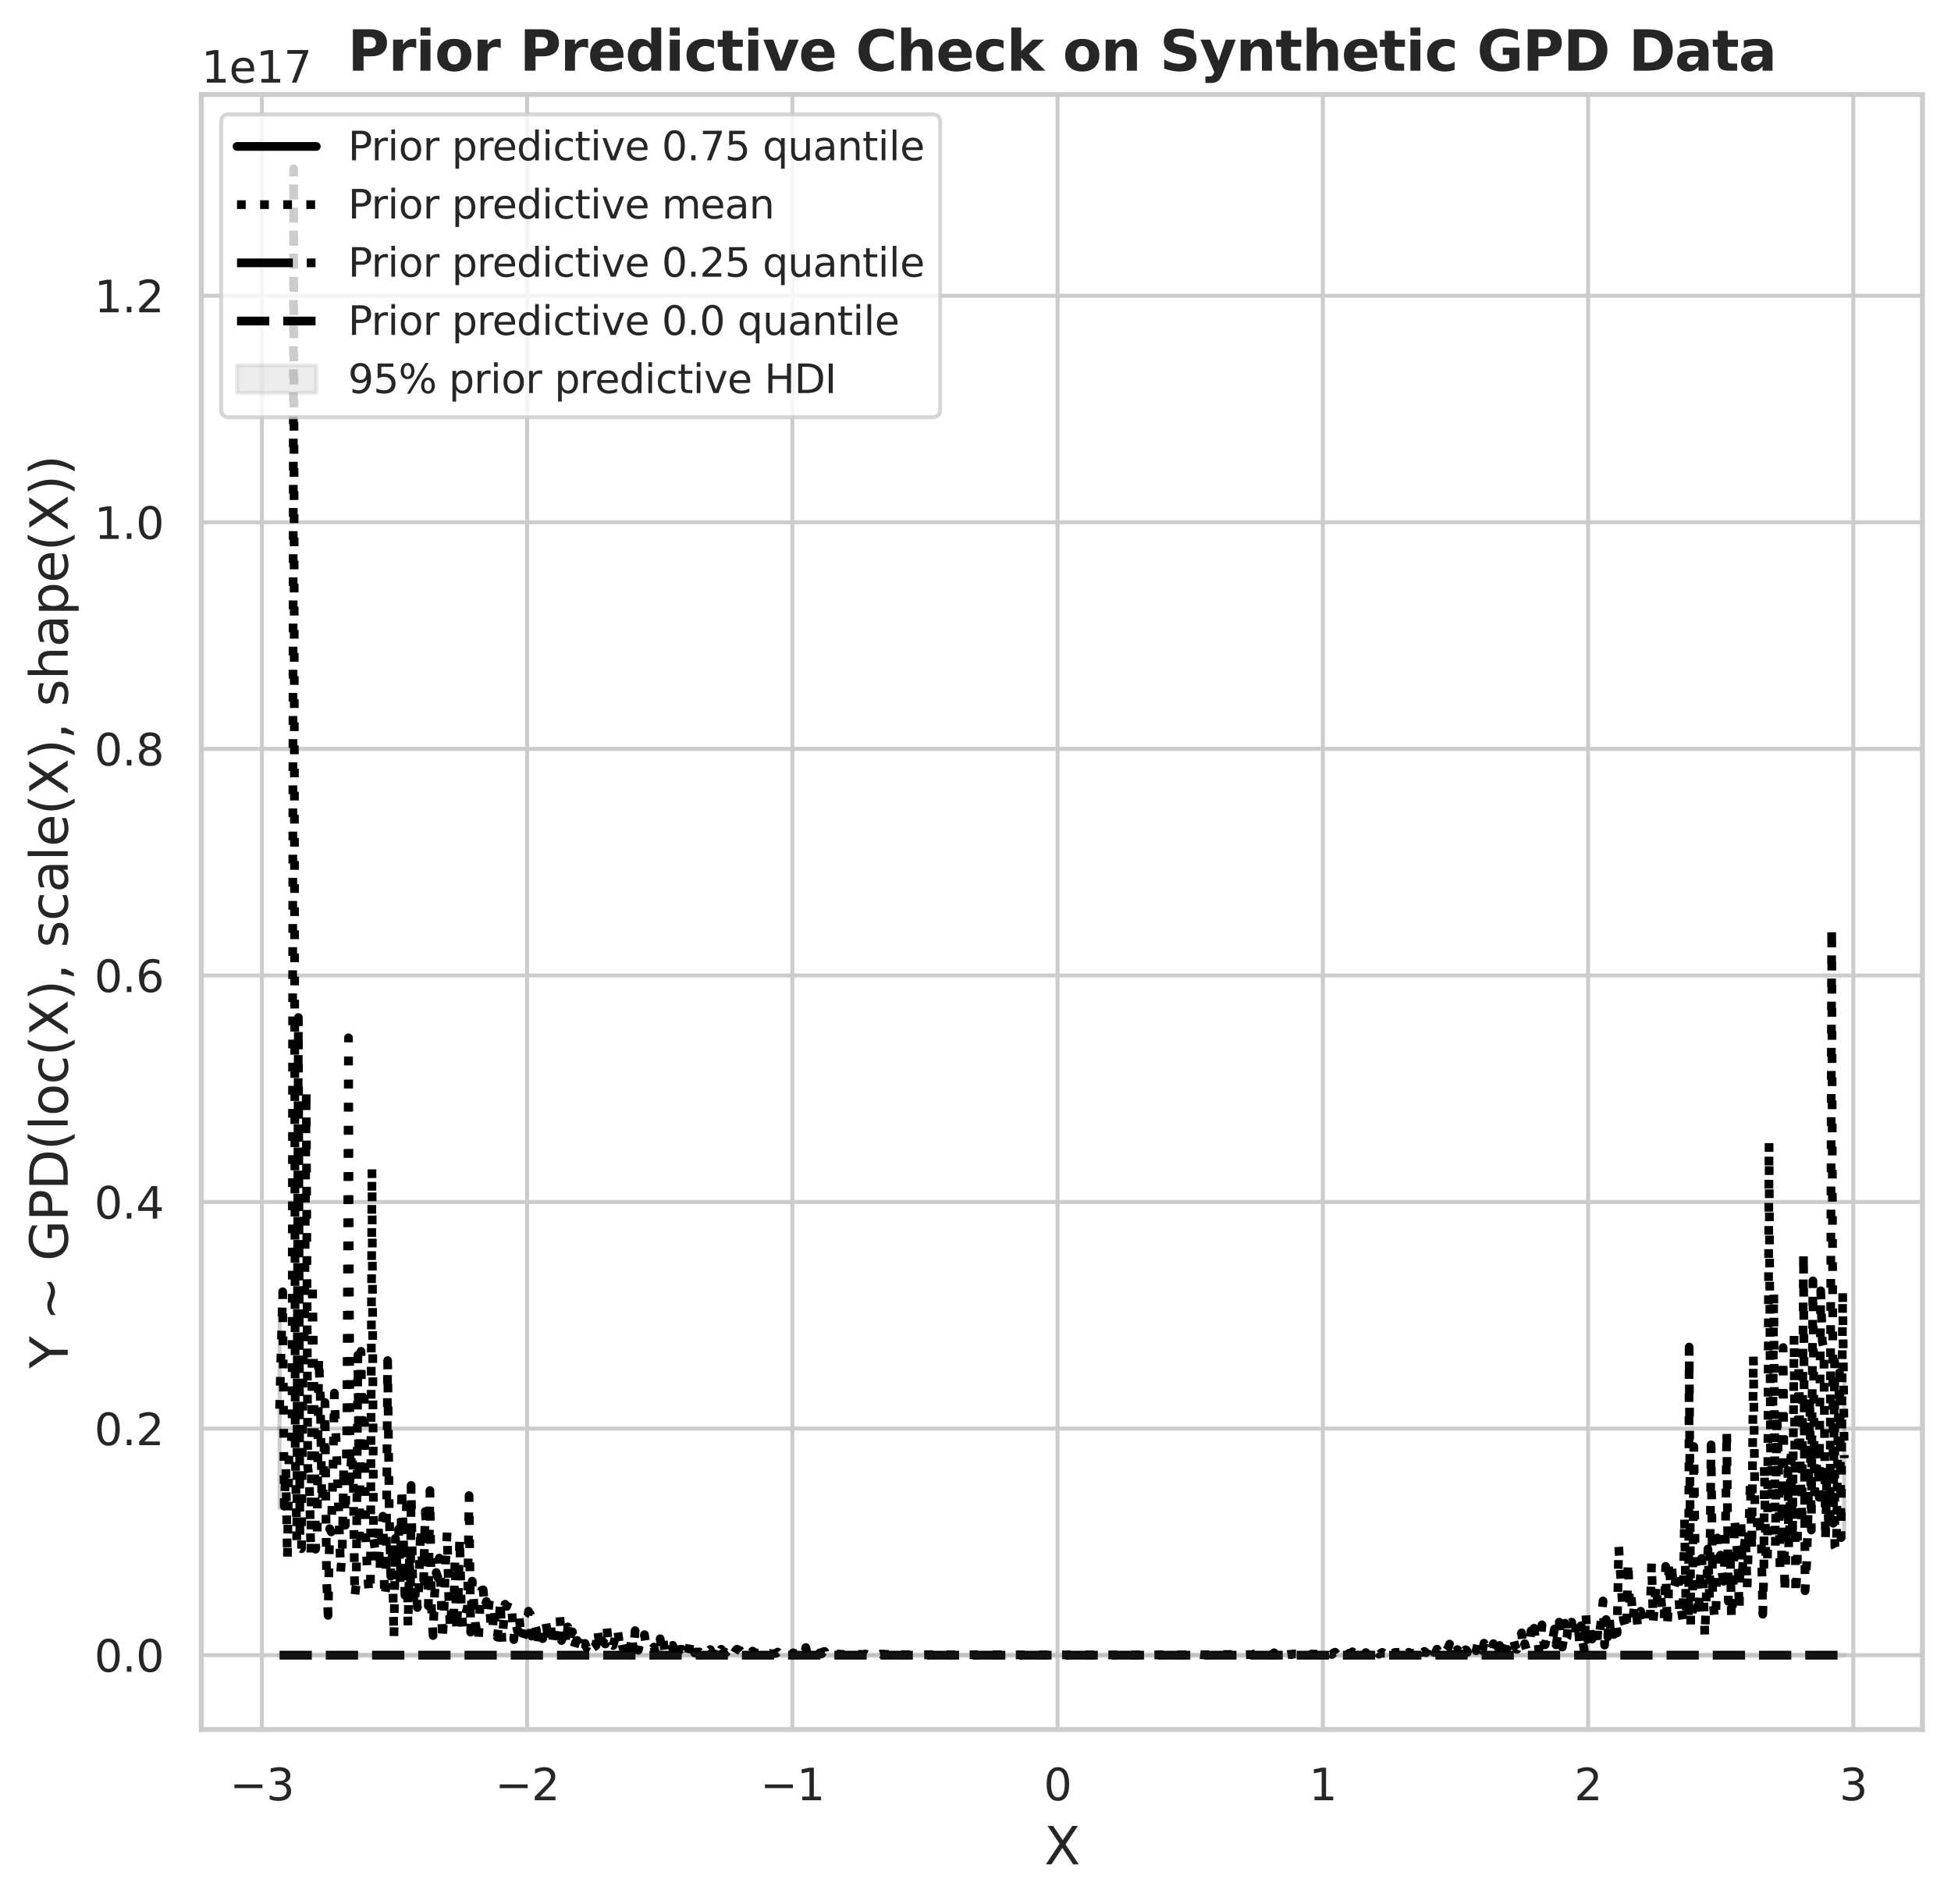 <?xml version="1.0" encoding="utf-8" standalone="no"?>
<!DOCTYPE svg PUBLIC "-//W3C//DTD SVG 1.1//EN"
  "http://www.w3.org/Graphics/SVG/1.1/DTD/svg11.dtd">
<svg xmlns:xlink="http://www.w3.org/1999/xlink" width="492.045pt" height="480.145pt" viewBox="0 0 492.045 480.145" xmlns="http://www.w3.org/2000/svg" version="1.1">
 <defs>
  <style type="text/css">*{stroke-linejoin: round; stroke-linecap: butt}</style>
 </defs>
 <g id="figure_1">
  <g id="patch_1">
   <path d="M 0 480.145 
L 492.045 480.145 
L 492.045 0 
L 0 0 
z
" style="fill: #ffffff"/>
  </g>
  <g id="axes_1">
   <g id="patch_2">
    <path d="M 50.775 436.218 
L 484.845 436.218 
L 484.845 23.838 
L 50.775 23.838 
z
" style="fill: #ffffff"/>
   </g>
   <g id="matplotlib.axis_1">
    <g id="xtick_1">
     <g id="line2d_1">
      <path d="M 66.049 436.218 
L 66.049 23.838 
" clip-path="url(#p7a2896edf0)" style="fill: none; stroke: #cccccc; stroke-linecap: round"/>
     </g>
     <g id="text_1">
      <!-- −3 -->
      <g style="fill: #262626" transform="translate(57.941 454.076) scale(0.11 -0.11)">
       <defs>
        <path id="DejaVuSans-2212" d="M 678 2272 
L 4684 2272 
L 4684 1741 
L 678 1741 
L 678 2272 
z
" transform="scale(0.016)"/>
        <path id="DejaVuSans-33" d="M 2597 2516 
Q 3050 2419 3304 2112 
Q 3559 1806 3559 1356 
Q 3559 666 3084 287 
Q 2609 -91 1734 -91 
Q 1441 -91 1130 -33 
Q 819 25 488 141 
L 488 750 
Q 750 597 1062 519 
Q 1375 441 1716 441 
Q 2309 441 2620 675 
Q 2931 909 2931 1356 
Q 2931 1769 2642 2001 
Q 2353 2234 1838 2234 
L 1294 2234 
L 1294 2753 
L 1863 2753 
Q 2328 2753 2575 2939 
Q 2822 3125 2822 3475 
Q 2822 3834 2567 4026 
Q 2313 4219 1838 4219 
Q 1578 4219 1281 4162 
Q 984 4106 628 3988 
L 628 4550 
Q 988 4650 1302 4700 
Q 1616 4750 1894 4750 
Q 2613 4750 3031 4423 
Q 3450 4097 3450 3541 
Q 3450 3153 3228 2886 
Q 3006 2619 2597 2516 
z
" transform="scale(0.016)"/>
       </defs>
       <use xlink:href="#DejaVuSans-2212"/>
       <use xlink:href="#DejaVuSans-33" x="83.789"/>
      </g>
     </g>
    </g>
    <g id="xtick_2">
     <g id="line2d_2">
      <path d="M 132.942 436.218 
L 132.942 23.838 
" clip-path="url(#p7a2896edf0)" style="fill: none; stroke: #cccccc; stroke-linecap: round"/>
     </g>
     <g id="text_2">
      <!-- −2 -->
      <g style="fill: #262626" transform="translate(124.833 454.076) scale(0.11 -0.11)">
       <defs>
        <path id="DejaVuSans-32" d="M 1228 531 
L 3431 531 
L 3431 0 
L 469 0 
L 469 531 
Q 828 903 1448 1529 
Q 2069 2156 2228 2338 
Q 2531 2678 2651 2914 
Q 2772 3150 2772 3378 
Q 2772 3750 2511 3984 
Q 2250 4219 1831 4219 
Q 1534 4219 1204 4116 
Q 875 4013 500 3803 
L 500 4441 
Q 881 4594 1212 4672 
Q 1544 4750 1819 4750 
Q 2544 4750 2975 4387 
Q 3406 4025 3406 3419 
Q 3406 3131 3298 2873 
Q 3191 2616 2906 2266 
Q 2828 2175 2409 1742 
Q 1991 1309 1228 531 
z
" transform="scale(0.016)"/>
       </defs>
       <use xlink:href="#DejaVuSans-2212"/>
       <use xlink:href="#DejaVuSans-32" x="83.789"/>
      </g>
     </g>
    </g>
    <g id="xtick_3">
     <g id="line2d_3">
      <path d="M 199.834 436.218 
L 199.834 23.838 
" clip-path="url(#p7a2896edf0)" style="fill: none; stroke: #cccccc; stroke-linecap: round"/>
     </g>
     <g id="text_3">
      <!-- −1 -->
      <g style="fill: #262626" transform="translate(191.726 454.076) scale(0.11 -0.11)">
       <defs>
        <path id="DejaVuSans-31" d="M 794 531 
L 1825 531 
L 1825 4091 
L 703 3866 
L 703 4441 
L 1819 4666 
L 2450 4666 
L 2450 531 
L 3481 531 
L 3481 0 
L 794 0 
L 794 531 
z
" transform="scale(0.016)"/>
       </defs>
       <use xlink:href="#DejaVuSans-2212"/>
       <use xlink:href="#DejaVuSans-31" x="83.789"/>
      </g>
     </g>
    </g>
    <g id="xtick_4">
     <g id="line2d_4">
      <path d="M 266.727 436.218 
L 266.727 23.838 
" clip-path="url(#p7a2896edf0)" style="fill: none; stroke: #cccccc; stroke-linecap: round"/>
     </g>
     <g id="text_4">
      <!-- 0 -->
      <g style="fill: #262626" transform="translate(263.227 454.076) scale(0.11 -0.11)">
       <defs>
        <path id="DejaVuSans-30" d="M 2034 4250 
Q 1547 4250 1301 3770 
Q 1056 3291 1056 2328 
Q 1056 1369 1301 889 
Q 1547 409 2034 409 
Q 2525 409 2770 889 
Q 3016 1369 3016 2328 
Q 3016 3291 2770 3770 
Q 2525 4250 2034 4250 
z
M 2034 4750 
Q 2819 4750 3233 4129 
Q 3647 3509 3647 2328 
Q 3647 1150 3233 529 
Q 2819 -91 2034 -91 
Q 1250 -91 836 529 
Q 422 1150 422 2328 
Q 422 3509 836 4129 
Q 1250 4750 2034 4750 
z
" transform="scale(0.016)"/>
       </defs>
       <use xlink:href="#DejaVuSans-30"/>
      </g>
     </g>
    </g>
    <g id="xtick_5">
     <g id="line2d_5">
      <path d="M 333.619 436.218 
L 333.619 23.838 
" clip-path="url(#p7a2896edf0)" style="fill: none; stroke: #cccccc; stroke-linecap: round"/>
     </g>
     <g id="text_5">
      <!-- 1 -->
      <g style="fill: #262626" transform="translate(330.12 454.076) scale(0.11 -0.11)">
       <use xlink:href="#DejaVuSans-31"/>
      </g>
     </g>
    </g>
    <g id="xtick_6">
     <g id="line2d_6">
      <path d="M 400.512 436.218 
L 400.512 23.838 
" clip-path="url(#p7a2896edf0)" style="fill: none; stroke: #cccccc; stroke-linecap: round"/>
     </g>
     <g id="text_6">
      <!-- 2 -->
      <g style="fill: #262626" transform="translate(397.012 454.076) scale(0.11 -0.11)">
       <use xlink:href="#DejaVuSans-32"/>
      </g>
     </g>
    </g>
    <g id="xtick_7">
     <g id="line2d_7">
      <path d="M 467.404 436.218 
L 467.404 23.838 
" clip-path="url(#p7a2896edf0)" style="fill: none; stroke: #cccccc; stroke-linecap: round"/>
     </g>
     <g id="text_7">
      <!-- 3 -->
      <g style="fill: #262626" transform="translate(463.905 454.076) scale(0.11 -0.11)">
       <use xlink:href="#DejaVuSans-33"/>
      </g>
     </g>
    </g>
    <g id="text_8">
     <!-- X -->
     <g style="fill: #262626" transform="translate(263.358 470.242) scale(0.13 -0.13)">
      <defs>
       <path id="DejaVuSans-58" d="M 403 4666 
L 1081 4666 
L 2241 2931 
L 3406 4666 
L 4084 4666 
L 2584 2425 
L 4184 0 
L 3506 0 
L 2194 1984 
L 872 0 
L 191 0 
L 1856 2491 
L 403 4666 
z
" transform="scale(0.016)"/>
      </defs>
      <use xlink:href="#DejaVuSans-58"/>
     </g>
    </g>
   </g>
   <g id="matplotlib.axis_2">
    <g id="ytick_1">
     <g id="line2d_8">
      <path d="M 50.775 417.473 
L 484.845 417.473 
" clip-path="url(#p7a2896edf0)" style="fill: none; stroke: #cccccc; stroke-linecap: round"/>
     </g>
     <g id="text_9">
      <!-- 0.0 -->
      <g style="fill: #262626" transform="translate(23.782 421.652) scale(0.11 -0.11)">
       <defs>
        <path id="DejaVuSans-2e" d="M 684 794 
L 1344 794 
L 1344 0 
L 684 0 
L 684 794 
z
" transform="scale(0.016)"/>
       </defs>
       <use xlink:href="#DejaVuSans-30"/>
       <use xlink:href="#DejaVuSans-2e" x="63.623"/>
       <use xlink:href="#DejaVuSans-30" x="95.41"/>
      </g>
     </g>
    </g>
    <g id="ytick_2">
     <g id="line2d_9">
      <path d="M 50.775 360.326 
L 484.845 360.326 
" clip-path="url(#p7a2896edf0)" style="fill: none; stroke: #cccccc; stroke-linecap: round"/>
     </g>
     <g id="text_10">
      <!-- 0.2 -->
      <g style="fill: #262626" transform="translate(23.782 364.505) scale(0.11 -0.11)">
       <use xlink:href="#DejaVuSans-30"/>
       <use xlink:href="#DejaVuSans-2e" x="63.623"/>
       <use xlink:href="#DejaVuSans-32" x="95.41"/>
      </g>
     </g>
    </g>
    <g id="ytick_3">
     <g id="line2d_10">
      <path d="M 50.775 303.179 
L 484.845 303.179 
" clip-path="url(#p7a2896edf0)" style="fill: none; stroke: #cccccc; stroke-linecap: round"/>
     </g>
     <g id="text_11">
      <!-- 0.4 -->
      <g style="fill: #262626" transform="translate(23.782 307.358) scale(0.11 -0.11)">
       <defs>
        <path id="DejaVuSans-34" d="M 2419 4116 
L 825 1625 
L 2419 1625 
L 2419 4116 
z
M 2253 4666 
L 3047 4666 
L 3047 1625 
L 3713 1625 
L 3713 1100 
L 3047 1100 
L 3047 0 
L 2419 0 
L 2419 1100 
L 313 1100 
L 313 1709 
L 2253 4666 
z
" transform="scale(0.016)"/>
       </defs>
       <use xlink:href="#DejaVuSans-30"/>
       <use xlink:href="#DejaVuSans-2e" x="63.623"/>
       <use xlink:href="#DejaVuSans-34" x="95.41"/>
      </g>
     </g>
    </g>
    <g id="ytick_4">
     <g id="line2d_11">
      <path d="M 50.775 246.032 
L 484.845 246.032 
" clip-path="url(#p7a2896edf0)" style="fill: none; stroke: #cccccc; stroke-linecap: round"/>
     </g>
     <g id="text_12">
      <!-- 0.6 -->
      <g style="fill: #262626" transform="translate(23.782 250.212) scale(0.11 -0.11)">
       <defs>
        <path id="DejaVuSans-36" d="M 2113 2584 
Q 1688 2584 1439 2293 
Q 1191 2003 1191 1497 
Q 1191 994 1439 701 
Q 1688 409 2113 409 
Q 2538 409 2786 701 
Q 3034 994 3034 1497 
Q 3034 2003 2786 2293 
Q 2538 2584 2113 2584 
z
M 3366 4563 
L 3366 3988 
Q 3128 4100 2886 4159 
Q 2644 4219 2406 4219 
Q 1781 4219 1451 3797 
Q 1122 3375 1075 2522 
Q 1259 2794 1537 2939 
Q 1816 3084 2150 3084 
Q 2853 3084 3261 2657 
Q 3669 2231 3669 1497 
Q 3669 778 3244 343 
Q 2819 -91 2113 -91 
Q 1303 -91 875 529 
Q 447 1150 447 2328 
Q 447 3434 972 4092 
Q 1497 4750 2381 4750 
Q 2619 4750 2861 4703 
Q 3103 4656 3366 4563 
z
" transform="scale(0.016)"/>
       </defs>
       <use xlink:href="#DejaVuSans-30"/>
       <use xlink:href="#DejaVuSans-2e" x="63.623"/>
       <use xlink:href="#DejaVuSans-36" x="95.41"/>
      </g>
     </g>
    </g>
    <g id="ytick_5">
     <g id="line2d_12">
      <path d="M 50.775 188.885 
L 484.845 188.885 
" clip-path="url(#p7a2896edf0)" style="fill: none; stroke: #cccccc; stroke-linecap: round"/>
     </g>
     <g id="text_13">
      <!-- 0.8 -->
      <g style="fill: #262626" transform="translate(23.782 193.065) scale(0.11 -0.11)">
       <defs>
        <path id="DejaVuSans-38" d="M 2034 2216 
Q 1584 2216 1326 1975 
Q 1069 1734 1069 1313 
Q 1069 891 1326 650 
Q 1584 409 2034 409 
Q 2484 409 2743 651 
Q 3003 894 3003 1313 
Q 3003 1734 2745 1975 
Q 2488 2216 2034 2216 
z
M 1403 2484 
Q 997 2584 770 2862 
Q 544 3141 544 3541 
Q 544 4100 942 4425 
Q 1341 4750 2034 4750 
Q 2731 4750 3128 4425 
Q 3525 4100 3525 3541 
Q 3525 3141 3298 2862 
Q 3072 2584 2669 2484 
Q 3125 2378 3379 2068 
Q 3634 1759 3634 1313 
Q 3634 634 3220 271 
Q 2806 -91 2034 -91 
Q 1263 -91 848 271 
Q 434 634 434 1313 
Q 434 1759 690 2068 
Q 947 2378 1403 2484 
z
M 1172 3481 
Q 1172 3119 1398 2916 
Q 1625 2713 2034 2713 
Q 2441 2713 2670 2916 
Q 2900 3119 2900 3481 
Q 2900 3844 2670 4047 
Q 2441 4250 2034 4250 
Q 1625 4250 1398 4047 
Q 1172 3844 1172 3481 
z
" transform="scale(0.016)"/>
       </defs>
       <use xlink:href="#DejaVuSans-30"/>
       <use xlink:href="#DejaVuSans-2e" x="63.623"/>
       <use xlink:href="#DejaVuSans-38" x="95.41"/>
      </g>
     </g>
    </g>
    <g id="ytick_6">
     <g id="line2d_13">
      <path d="M 50.775 131.738 
L 484.845 131.738 
" clip-path="url(#p7a2896edf0)" style="fill: none; stroke: #cccccc; stroke-linecap: round"/>
     </g>
     <g id="text_14">
      <!-- 1.0 -->
      <g style="fill: #262626" transform="translate(23.782 135.918) scale(0.11 -0.11)">
       <use xlink:href="#DejaVuSans-31"/>
       <use xlink:href="#DejaVuSans-2e" x="63.623"/>
       <use xlink:href="#DejaVuSans-30" x="95.41"/>
      </g>
     </g>
    </g>
    <g id="ytick_7">
     <g id="line2d_14">
      <path d="M 50.775 74.591 
L 484.845 74.591 
" clip-path="url(#p7a2896edf0)" style="fill: none; stroke: #cccccc; stroke-linecap: round"/>
     </g>
     <g id="text_15">
      <!-- 1.2 -->
      <g style="fill: #262626" transform="translate(23.782 78.771) scale(0.11 -0.11)">
       <use xlink:href="#DejaVuSans-31"/>
       <use xlink:href="#DejaVuSans-2e" x="63.623"/>
       <use xlink:href="#DejaVuSans-32" x="95.41"/>
      </g>
     </g>
    </g>
    <g id="text_16">
     <!-- Y ~ GPD(loc(X), scale(X), shape(X)) -->
     <g style="fill: #262626" transform="translate(17.078 345.166) rotate(-90) scale(0.13 -0.13)">
      <defs>
       <path id="DejaVuSans-59" d="M -13 4666 
L 666 4666 
L 1959 2747 
L 3244 4666 
L 3922 4666 
L 2272 2222 
L 2272 0 
L 1638 0 
L 1638 2222 
L -13 4666 
z
" transform="scale(0.016)"/>
       <path id="DejaVuSans-20" transform="scale(0.016)"/>
       <path id="DejaVuSans-7e" d="M 4684 2553 
L 4684 1997 
Q 4356 1750 4076 1644 
Q 3797 1538 3494 1538 
Q 3150 1538 2694 1722 
Q 2659 1734 2644 1741 
Q 2622 1750 2575 1766 
Q 2091 1959 1797 1959 
Q 1522 1959 1253 1839 
Q 984 1719 678 1459 
L 678 2016 
Q 1006 2263 1286 2370 
Q 1566 2478 1869 2478 
Q 2213 2478 2672 2291 
Q 2703 2278 2719 2272 
Q 2744 2263 2788 2247 
Q 3272 2053 3566 2053 
Q 3834 2053 4098 2172 
Q 4363 2291 4684 2553 
z
" transform="scale(0.016)"/>
       <path id="DejaVuSans-47" d="M 3809 666 
L 3809 1919 
L 2778 1919 
L 2778 2438 
L 4434 2438 
L 4434 434 
Q 4069 175 3628 42 
Q 3188 -91 2688 -91 
Q 1594 -91 976 548 
Q 359 1188 359 2328 
Q 359 3472 976 4111 
Q 1594 4750 2688 4750 
Q 3144 4750 3555 4637 
Q 3966 4525 4313 4306 
L 4313 3634 
Q 3963 3931 3569 4081 
Q 3175 4231 2741 4231 
Q 1884 4231 1454 3753 
Q 1025 3275 1025 2328 
Q 1025 1384 1454 906 
Q 1884 428 2741 428 
Q 3075 428 3337 486 
Q 3600 544 3809 666 
z
" transform="scale(0.016)"/>
       <path id="DejaVuSans-50" d="M 1259 4147 
L 1259 2394 
L 2053 2394 
Q 2494 2394 2734 2622 
Q 2975 2850 2975 3272 
Q 2975 3691 2734 3919 
Q 2494 4147 2053 4147 
L 1259 4147 
z
M 628 4666 
L 2053 4666 
Q 2838 4666 3239 4311 
Q 3641 3956 3641 3272 
Q 3641 2581 3239 2228 
Q 2838 1875 2053 1875 
L 1259 1875 
L 1259 0 
L 628 0 
L 628 4666 
z
" transform="scale(0.016)"/>
       <path id="DejaVuSans-44" d="M 1259 4147 
L 1259 519 
L 2022 519 
Q 2988 519 3436 956 
Q 3884 1394 3884 2338 
Q 3884 3275 3436 3711 
Q 2988 4147 2022 4147 
L 1259 4147 
z
M 628 4666 
L 1925 4666 
Q 3281 4666 3915 4102 
Q 4550 3538 4550 2338 
Q 4550 1131 3912 565 
Q 3275 0 1925 0 
L 628 0 
L 628 4666 
z
" transform="scale(0.016)"/>
       <path id="DejaVuSans-28" d="M 1984 4856 
Q 1566 4138 1362 3434 
Q 1159 2731 1159 2009 
Q 1159 1288 1364 580 
Q 1569 -128 1984 -844 
L 1484 -844 
Q 1016 -109 783 600 
Q 550 1309 550 2009 
Q 550 2706 781 3412 
Q 1013 4119 1484 4856 
L 1984 4856 
z
" transform="scale(0.016)"/>
       <path id="DejaVuSans-6c" d="M 603 4863 
L 1178 4863 
L 1178 0 
L 603 0 
L 603 4863 
z
" transform="scale(0.016)"/>
       <path id="DejaVuSans-6f" d="M 1959 3097 
Q 1497 3097 1228 2736 
Q 959 2375 959 1747 
Q 959 1119 1226 758 
Q 1494 397 1959 397 
Q 2419 397 2687 759 
Q 2956 1122 2956 1747 
Q 2956 2369 2687 2733 
Q 2419 3097 1959 3097 
z
M 1959 3584 
Q 2709 3584 3137 3096 
Q 3566 2609 3566 1747 
Q 3566 888 3137 398 
Q 2709 -91 1959 -91 
Q 1206 -91 779 398 
Q 353 888 353 1747 
Q 353 2609 779 3096 
Q 1206 3584 1959 3584 
z
" transform="scale(0.016)"/>
       <path id="DejaVuSans-63" d="M 3122 3366 
L 3122 2828 
Q 2878 2963 2633 3030 
Q 2388 3097 2138 3097 
Q 1578 3097 1268 2742 
Q 959 2388 959 1747 
Q 959 1106 1268 751 
Q 1578 397 2138 397 
Q 2388 397 2633 464 
Q 2878 531 3122 666 
L 3122 134 
Q 2881 22 2623 -34 
Q 2366 -91 2075 -91 
Q 1284 -91 818 406 
Q 353 903 353 1747 
Q 353 2603 823 3093 
Q 1294 3584 2113 3584 
Q 2378 3584 2631 3529 
Q 2884 3475 3122 3366 
z
" transform="scale(0.016)"/>
       <path id="DejaVuSans-29" d="M 513 4856 
L 1013 4856 
Q 1481 4119 1714 3412 
Q 1947 2706 1947 2009 
Q 1947 1309 1714 600 
Q 1481 -109 1013 -844 
L 513 -844 
Q 928 -128 1133 580 
Q 1338 1288 1338 2009 
Q 1338 2731 1133 3434 
Q 928 4138 513 4856 
z
" transform="scale(0.016)"/>
       <path id="DejaVuSans-2c" d="M 750 794 
L 1409 794 
L 1409 256 
L 897 -744 
L 494 -744 
L 750 256 
L 750 794 
z
" transform="scale(0.016)"/>
       <path id="DejaVuSans-73" d="M 2834 3397 
L 2834 2853 
Q 2591 2978 2328 3040 
Q 2066 3103 1784 3103 
Q 1356 3103 1142 2972 
Q 928 2841 928 2578 
Q 928 2378 1081 2264 
Q 1234 2150 1697 2047 
L 1894 2003 
Q 2506 1872 2764 1633 
Q 3022 1394 3022 966 
Q 3022 478 2636 193 
Q 2250 -91 1575 -91 
Q 1294 -91 989 -36 
Q 684 19 347 128 
L 347 722 
Q 666 556 975 473 
Q 1284 391 1588 391 
Q 1994 391 2212 530 
Q 2431 669 2431 922 
Q 2431 1156 2273 1281 
Q 2116 1406 1581 1522 
L 1381 1569 
Q 847 1681 609 1914 
Q 372 2147 372 2553 
Q 372 3047 722 3315 
Q 1072 3584 1716 3584 
Q 2034 3584 2315 3537 
Q 2597 3491 2834 3397 
z
" transform="scale(0.016)"/>
       <path id="DejaVuSans-61" d="M 2194 1759 
Q 1497 1759 1228 1600 
Q 959 1441 959 1056 
Q 959 750 1161 570 
Q 1363 391 1709 391 
Q 2188 391 2477 730 
Q 2766 1069 2766 1631 
L 2766 1759 
L 2194 1759 
z
M 3341 1997 
L 3341 0 
L 2766 0 
L 2766 531 
Q 2569 213 2275 61 
Q 1981 -91 1556 -91 
Q 1019 -91 701 211 
Q 384 513 384 1019 
Q 384 1609 779 1909 
Q 1175 2209 1959 2209 
L 2766 2209 
L 2766 2266 
Q 2766 2663 2505 2880 
Q 2244 3097 1772 3097 
Q 1472 3097 1187 3025 
Q 903 2953 641 2809 
L 641 3341 
Q 956 3463 1253 3523 
Q 1550 3584 1831 3584 
Q 2591 3584 2966 3190 
Q 3341 2797 3341 1997 
z
" transform="scale(0.016)"/>
       <path id="DejaVuSans-65" d="M 3597 1894 
L 3597 1613 
L 953 1613 
Q 991 1019 1311 708 
Q 1631 397 2203 397 
Q 2534 397 2845 478 
Q 3156 559 3463 722 
L 3463 178 
Q 3153 47 2828 -22 
Q 2503 -91 2169 -91 
Q 1331 -91 842 396 
Q 353 884 353 1716 
Q 353 2575 817 3079 
Q 1281 3584 2069 3584 
Q 2775 3584 3186 3129 
Q 3597 2675 3597 1894 
z
M 3022 2063 
Q 3016 2534 2758 2815 
Q 2500 3097 2075 3097 
Q 1594 3097 1305 2825 
Q 1016 2553 972 2059 
L 3022 2063 
z
" transform="scale(0.016)"/>
       <path id="DejaVuSans-68" d="M 3513 2113 
L 3513 0 
L 2938 0 
L 2938 2094 
Q 2938 2591 2744 2837 
Q 2550 3084 2163 3084 
Q 1697 3084 1428 2787 
Q 1159 2491 1159 1978 
L 1159 0 
L 581 0 
L 581 4863 
L 1159 4863 
L 1159 2956 
Q 1366 3272 1645 3428 
Q 1925 3584 2291 3584 
Q 2894 3584 3203 3211 
Q 3513 2838 3513 2113 
z
" transform="scale(0.016)"/>
       <path id="DejaVuSans-70" d="M 1159 525 
L 1159 -1331 
L 581 -1331 
L 581 3500 
L 1159 3500 
L 1159 2969 
Q 1341 3281 1617 3432 
Q 1894 3584 2278 3584 
Q 2916 3584 3314 3078 
Q 3713 2572 3713 1747 
Q 3713 922 3314 415 
Q 2916 -91 2278 -91 
Q 1894 -91 1617 61 
Q 1341 213 1159 525 
z
M 3116 1747 
Q 3116 2381 2855 2742 
Q 2594 3103 2138 3103 
Q 1681 3103 1420 2742 
Q 1159 2381 1159 1747 
Q 1159 1113 1420 752 
Q 1681 391 2138 391 
Q 2594 391 2855 752 
Q 3116 1113 3116 1747 
z
" transform="scale(0.016)"/>
      </defs>
      <use xlink:href="#DejaVuSans-59"/>
      <use xlink:href="#DejaVuSans-20" x="61.084"/>
      <use xlink:href="#DejaVuSans-7e" x="92.871"/>
      <use xlink:href="#DejaVuSans-20" x="176.66"/>
      <use xlink:href="#DejaVuSans-47" x="208.447"/>
      <use xlink:href="#DejaVuSans-50" x="285.938"/>
      <use xlink:href="#DejaVuSans-44" x="346.24"/>
      <use xlink:href="#DejaVuSans-28" x="423.242"/>
      <use xlink:href="#DejaVuSans-6c" x="462.256"/>
      <use xlink:href="#DejaVuSans-6f" x="490.039"/>
      <use xlink:href="#DejaVuSans-63" x="551.221"/>
      <use xlink:href="#DejaVuSans-28" x="606.201"/>
      <use xlink:href="#DejaVuSans-58" x="645.215"/>
      <use xlink:href="#DejaVuSans-29" x="713.721"/>
      <use xlink:href="#DejaVuSans-2c" x="752.734"/>
      <use xlink:href="#DejaVuSans-20" x="784.521"/>
      <use xlink:href="#DejaVuSans-73" x="816.309"/>
      <use xlink:href="#DejaVuSans-63" x="868.408"/>
      <use xlink:href="#DejaVuSans-61" x="923.389"/>
      <use xlink:href="#DejaVuSans-6c" x="984.668"/>
      <use xlink:href="#DejaVuSans-65" x="1012.451"/>
      <use xlink:href="#DejaVuSans-28" x="1073.975"/>
      <use xlink:href="#DejaVuSans-58" x="1112.988"/>
      <use xlink:href="#DejaVuSans-29" x="1181.494"/>
      <use xlink:href="#DejaVuSans-2c" x="1220.508"/>
      <use xlink:href="#DejaVuSans-20" x="1252.295"/>
      <use xlink:href="#DejaVuSans-73" x="1284.082"/>
      <use xlink:href="#DejaVuSans-68" x="1336.182"/>
      <use xlink:href="#DejaVuSans-61" x="1399.561"/>
      <use xlink:href="#DejaVuSans-70" x="1460.84"/>
      <use xlink:href="#DejaVuSans-65" x="1524.316"/>
      <use xlink:href="#DejaVuSans-28" x="1585.84"/>
      <use xlink:href="#DejaVuSans-58" x="1624.854"/>
      <use xlink:href="#DejaVuSans-29" x="1693.359"/>
      <use xlink:href="#DejaVuSans-29" x="1732.373"/>
     </g>
    </g>
    <g id="text_17">
     <!-- 1e17 -->
     <g style="fill: #262626" transform="translate(50.775 20.838) scale(0.11 -0.11)">
      <defs>
       <path id="DejaVuSans-37" d="M 525 4666 
L 3525 4666 
L 3525 4397 
L 1831 0 
L 1172 0 
L 2766 4134 
L 525 4134 
L 525 4666 
z
" transform="scale(0.016)"/>
      </defs>
      <use xlink:href="#DejaVuSans-31"/>
      <use xlink:href="#DejaVuSans-65" x="63.623"/>
      <use xlink:href="#DejaVuSans-31" x="125.146"/>
      <use xlink:href="#DejaVuSans-37" x="188.77"/>
     </g>
    </g>
   </g>
   <g id="PolyCollection_1"/>
   <g id="PolyCollection_2">
    <path d="M 70.505 330.256 
L 70.505 380.396 
L 70.505 330.256 
L 70.505 330.256 
z
" clip-path="url(#p7a2896edf0)" style="fill-opacity: 0.2; stroke: #000000; stroke-opacity: 0.2"/>
    <path d="M 465.115 347.594 
L 465.115 387.982 
L 465.115 347.594 
L 465.115 347.594 
z
" clip-path="url(#p7a2896edf0)" style="fill-opacity: 0.2; stroke: #000000; stroke-opacity: 0.2"/>
   </g>
   <g id="PolyCollection_3"/>
   <g id="PolyCollection_4">
    <path d="M 70.505 417.473 
L 70.505 417.473 
L 70.505 417.473 
L 70.505 417.473 
z
" clip-path="url(#p7a2896edf0)" style="fill-opacity: 0.2; stroke: #000000; stroke-opacity: 0.2"/>
    <path d="M 465.115 417.473 
L 465.115 417.473 
L 465.115 417.473 
L 465.115 417.473 
z
" clip-path="url(#p7a2896edf0)" style="fill-opacity: 0.2; stroke: #000000; stroke-opacity: 0.2"/>
   </g>
   <g id="PolyCollection_5"/>
   <g id="PolyCollection_6">
    <path d="M 70.505 417.473 
L 70.505 417.473 
L 70.505 417.473 
L 70.505 417.473 
z
" clip-path="url(#p7a2896edf0)" style="fill: #808080; fill-opacity: 0.2; stroke: #808080; stroke-opacity: 0.2"/>
    <path d="M 465.115 417.473 
L 465.115 417.473 
L 465.115 417.473 
L 465.115 417.473 
z
" clip-path="url(#p7a2896edf0)" style="fill: #808080; fill-opacity: 0.2; stroke: #808080; stroke-opacity: 0.2"/>
   </g>
   <g id="PolyCollection_7"/>
   <g id="line2d_15"/>
   <g id="line2d_16">
    <path d="M 70.505 355.326 
L 71.295 325.814 
L 71.69 379.91 
L 72.085 370.418 
L 72.48 393.256 
L 72.875 367.206 
L 73.665 361.914 
L 74.06 42.582 
L 74.455 365.551 
L 74.851 388.499 
L 75.245 256.65 
L 75.64 390.395 
L 76.036 390.619 
L 76.431 345.856 
L 76.826 332.944 
L 77.221 275.084 
L 77.616 370.124 
L 78.011 372.987 
L 78.406 392.086 
L 78.801 323.452 
L 79.196 352.3 
L 79.591 390.74 
L 79.986 387.531 
L 80.381 342.437 
L 80.776 351.982 
L 81.171 379.024 
L 81.566 374.626 
L 81.961 353.734 
L 82.356 398.422 
L 82.751 407.426 
L 83.146 385.561 
L 83.541 386.381 
L 83.936 372.494 
L 84.331 351.371 
L 85.516 383.638 
L 85.911 396.421 
L 86.306 391.313 
L 86.701 369.844 
L 87.096 384.7 
L 87.491 358.295 
L 87.886 261.765 
L 88.281 373.571 
L 88.676 366.276 
L 89.071 370.541 
L 89.466 402.77 
L 89.861 399.306 
L 90.256 341.8 
L 90.651 387.459 
L 91.046 340.84 
L 91.441 370.228 
L 91.836 349.987 
L 92.231 387.77 
L 92.626 395.943 
L 93.021 401.405 
L 93.416 401.724 
L 93.811 294.705 
L 94.206 388.112 
L 94.996 393.779 
L 95.391 383.794 
L 95.786 396.392 
L 96.181 386.223 
L 96.576 382.428 
L 96.971 402.907 
L 97.366 400.262 
L 97.761 343.181 
L 98.156 380.733 
L 98.551 397.555 
L 98.946 392.004 
L 99.341 413.154 
L 99.736 387.981 
L 100.131 395.143 
L 100.526 385.66 
L 100.921 399.759 
L 101.316 375.262 
L 101.711 386.085 
L 102.106 402.344 
L 102.501 379.866 
L 102.896 410.323 
L 103.291 392.252 
L 103.503 403.33 
L 103.686 374.658 
L 104.081 398.657 
L 104.476 405.149 
L 104.871 400.265 
L 105.266 405.454 
L 105.661 399.944 
L 106.056 385.387 
L 106.451 393.248 
L 106.846 398.558 
L 107.241 381.242 
L 107.636 386.099 
L 108.031 405.023 
L 108.426 375.952 
L 108.821 405.882 
L 108.992 407.916 
L 109.216 412.53 
L 109.611 402.048 
L 110.006 396.621 
L 110.401 397.841 
L 110.796 392.979 
L 111.191 400.541 
L 111.586 413.758 
L 111.981 406.264 
L 112.376 394.014 
L 112.771 386.42 
L 113.166 402.79 
L 113.561 410.823 
L 113.956 404.411 
L 114.351 410.002 
L 114.746 393.427 
L 115.141 411.205 
L 115.536 404.092 
L 115.931 387.918 
L 116.326 404.69 
L 116.721 410.366 
L 117.906 405.263 
L 118.301 377.22 
L 118.696 411.676 
L 119.091 398.806 
L 119.881 409.377 
L 120.671 413.862 
L 121.066 404.662 
L 121.461 401.12 
L 121.856 400.985 
L 122.251 405.524 
L 122.646 403.906 
L 123.041 407.362 
L 123.436 403.584 
L 123.831 411.325 
L 124.226 410.828 
L 124.621 405.46 
L 125.016 412.094 
L 125.411 412.912 
L 125.806 409.861 
L 126.201 403.847 
L 126.596 414.247 
L 127.386 404.625 
L 127.781 405.18 
L 128.176 404.044 
L 128.571 404.518 
L 128.966 404.411 
L 129.585 413.557 
L 129.756 411.396 
L 130.151 409.402 
L 130.162 409.903 
L 130.546 411.496 
L 130.941 407.6 
L 131.336 412.419 
L 131.731 413.535 
L 132.126 412.31 
L 132.521 411.466 
L 132.916 409.569 
L 133.293 406.383 
L 133.311 406.9 
L 133.706 407.049 
L 134.101 412.686 
L 134.496 411.42 
L 134.891 409.619 
L 135.286 411.234 
L 135.681 415.093 
L 136.076 410.132 
L 136.471 410.35 
L 136.866 413.305 
L 137.261 410.925 
L 137.656 409.289 
L 138.046 411.654 
L 138.051 414.207 
L 138.446 412.645 
L 138.841 408.929 
L 139.236 414.986 
L 139.631 411.4 
L 140.026 414.247 
L 140.421 412.822 
L 140.816 409.497 
L 141.211 407.863 
L 141.606 413.778 
L 142.001 412.675 
L 142.396 409.789 
L 142.791 414.906 
L 143.186 410.346 
L 143.581 413.473 
L 143.976 412.18 
L 144.371 411.578 
L 144.766 415.593 
L 145.161 414.252 
L 145.556 413.748 
L 145.645 414.667 
L 145.951 414.876 
L 146.346 416.027 
L 146.741 414.51 
L 147.136 414.585 
L 147.531 414.504 
L 147.926 415.532 
L 148.321 414.197 
L 149.111 415.878 
L 150.296 415.075 
L 150.691 411 
L 151.086 414.144 
L 151.481 416.031 
L 151.876 413.86 
L 152.666 414.651 
L 153.061 410.647 
L 153.456 414.702 
L 153.851 414.054 
L 154.246 414.856 
L 154.641 415.037 
L 155.036 413.448 
L 155.431 410.667 
L 155.826 411.673 
L 156.221 414.534 
L 156.616 413.229 
L 157.011 415.329 
L 157.406 416.491 
L 158.196 413.865 
L 158.986 415.773 
L 159.381 412.476 
L 159.776 416.598 
L 160.171 411.291 
L 160.566 412.676 
L 160.961 416.255 
L 161.356 414.747 
L 161.751 415.406 
L 162.146 414.47 
L 162.541 412.299 
L 162.936 415.003 
L 163.331 415.577 
L 163.726 415.394 
L 164.121 415.821 
L 164.516 415.992 
L 164.911 415.423 
L 165.306 416.829 
L 165.701 416.393 
L 166.096 416.588 
L 166.491 413.331 
L 166.886 416.114 
L 167.281 413.723 
L 167.676 416.806 
L 168.071 416.318 
L 168.466 416.538 
L 168.861 415.752 
L 169.651 414.99 
L 169.66 415.858 
L 170.046 414.443 
L 170.441 417.03 
L 170.836 416.13 
L 171.231 416.426 
L 171.626 415.981 
L 172.021 415.988 
L 172.417 416.604 
L 172.812 415.465 
L 173.207 415.372 
L 173.602 417.024 
L 173.997 414.805 
L 174.392 416.289 
L 174.787 417.006 
L 175.182 415.94 
L 175.199 416.934 
L 175.577 416.653 
L 175.972 416.737 
L 176.367 416.658 
L 176.762 417.082 
L 177.157 416.42 
L 177.552 416.625 
L 177.947 416.628 
L 178.342 416.92 
L 179.132 416.055 
L 179.527 416.883 
L 179.922 416.363 
L 180.317 415.312 
L 180.712 416.289 
L 181.502 416.868 
L 181.897 415.977 
L 182.292 416.633 
L 182.687 416.625 
L 183.082 416.854 
L 183.477 416.44 
L 183.734 416.917 
L 183.872 416.327 
L 184.267 416.529 
L 184.662 416.066 
L 185.057 417.087 
L 185.452 416.42 
L 185.847 415.974 
L 186.637 416.303 
L 187.032 416.723 
L 187.427 416.649 
L 187.822 417.104 
L 187.916 416.919 
L 188.217 416.675 
L 188.612 417.052 
L 189.007 416.929 
L 189.402 417.028 
L 189.797 416.453 
L 190.192 416.715 
L 190.587 417.206 
L 190.982 416.928 
L 191.377 416.926 
L 191.772 417.188 
L 191.82 417.094 
L 192.148 417.189 
L 192.167 416.78 
L 192.562 416.722 
L 192.957 417.112 
L 193.352 417.246 
L 193.747 417.05 
L 194.142 417.023 
L 194.537 417.144 
L 195.722 417.023 
L 196.117 416.69 
L 196.512 417.239 
L 196.907 416.96 
L 197.302 416.892 
L 197.373 417.117 
L 197.697 417.129 
L 198.092 417.277 
L 198.487 417.027 
L 199.277 417.145 
L 199.672 417.154 
L 200.067 416.881 
L 200.462 417.29 
L 200.857 417.073 
L 201.252 417.032 
L 201.647 417.138 
L 202.042 416.555 
L 202.437 417.224 
L 202.832 417.368 
L 203.227 415.543 
L 203.622 417.228 
L 204.017 416.609 
L 204.807 417.132 
L 205.202 417.108 
L 205.597 417.255 
L 206.387 417.275 
L 206.782 416.873 
L 207.177 417.188 
L 207.572 416.629 
L 207.967 416.535 
L 208.073 417.188 
L 208.362 417.306 
L 208.757 417.108 
L 209.152 417.185 
L 209.547 417.103 
L 209.942 417.294 
L 210.337 416.908 
L 211.127 417.14 
L 212.312 417.286 
L 213.497 417.273 
L 213.892 416.95 
L 214.287 417.259 
L 217.842 417.286 
L 218.237 417.163 
L 218.632 417.361 
L 220.607 417.272 
L 221.002 417.112 
L 221.397 417.336 
L 221.792 417.357 
L 222.187 417.183 
L 222.582 417.352 
L 222.973 417.34 
L 222.977 417.198 
L 223.372 417.405 
L 223.767 417.254 
L 224.162 417.332 
L 224.557 417.21 
L 224.952 417.396 
L 225.347 417.305 
L 225.742 416.998 
L 226.137 417.339 
L 227.322 417.423 
L 227.717 417.341 
L 228.507 417.402 
L 230.877 417.204 
L 231.272 417.372 
L 231.667 417.264 
L 232.852 417.396 
L 234.432 417.358 
L 234.827 417.329 
L 235.617 417.391 
L 236.012 417.372 
L 236.407 417.082 
L 236.802 417.374 
L 289.338 417.428 
L 289.733 417.282 
L 290.523 417.42 
L 292.893 417.389 
L 295.658 417.401 
L 298.818 417.397 
L 301.978 417.406 
L 302.291 417.192 
L 302.373 417.285 
L 303.163 417.38 
L 311.458 417.294 
L 311.853 417.098 
L 312.643 417.402 
L 315.013 417.326 
L 315.803 417.384 
L 316.198 417.185 
L 316.593 417.184 
L 317.383 417.369 
L 318.173 417.254 
L 318.568 417.322 
L 319.358 417.262 
L 319.753 416.959 
L 320.148 417.358 
L 320.938 417.39 
L 321.333 416.871 
L 321.728 417.35 
L 322.123 417.13 
L 322.518 417.331 
L 323.308 417.333 
L 323.703 417.1 
L 324.079 417.069 
L 324.098 417.252 
L 324.493 417.376 
L 325.283 417.257 
L 325.678 417.363 
L 326.073 417.16 
L 327.653 417.194 
L 328.048 416.884 
L 328.443 417.305 
L 328.838 417.137 
L 330.023 417.065 
L 330.418 417.357 
L 330.813 417.182 
L 331.208 417.283 
L 331.603 417.198 
L 332.393 417.248 
L 332.433 416.976 
L 332.788 417.289 
L 333.183 417.087 
L 333.578 417.168 
L 333.973 416.917 
L 335.948 417.298 
L 336.343 416.865 
L 336.738 416.74 
L 337.133 417.269 
L 337.528 417.067 
L 337.923 417.338 
L 338.318 416.684 
L 338.713 416.512 
L 339.108 417.223 
L 339.503 417.108 
L 339.898 417.235 
L 340.293 416.966 
L 340.688 417.129 
L 341.083 416.622 
L 341.478 416.881 
L 341.873 416.968 
L 342.268 416.168 
L 342.663 416.939 
L 343.848 416.866 
L 344.243 417.07 
L 344.475 416.818 
L 344.638 417.252 
L 345.033 415.937 
L 345.428 417.096 
L 345.823 416.917 
L 347.008 417.178 
L 347.403 416.829 
L 347.798 417.244 
L 348.588 416.761 
L 348.983 417.016 
L 349.378 417.025 
L 349.773 417.307 
L 350.168 416.25 
L 350.563 416.78 
L 350.958 416.247 
L 351.353 416.999 
L 351.748 416.79 
L 352.933 416.755 
L 353.328 416.317 
L 353.603 416.837 
L 353.723 416.542 
L 354.118 416.964 
L 354.513 415.996 
L 354.908 416.885 
L 355.082 416.93 
L 355.303 416.747 
L 355.698 417.203 
L 356.093 416.999 
L 357.278 416.95 
L 357.673 416.07 
L 358.068 415.938 
L 358.463 415.593 
L 358.858 416.788 
L 359.253 416.516 
L 359.648 416.868 
L 360.043 415.633 
L 360.438 416.24 
L 360.833 415.854 
L 361.228 415.17 
L 361.623 416.766 
L 362.018 416.822 
L 362.413 415.956 
L 362.808 416.9 
L 363.993 415.88 
L 364.388 416.128 
L 364.614 416.624 
L 364.783 416.219 
L 365.178 415.688 
L 365.573 414.683 
L 365.969 416.632 
L 366.364 416.128 
L 366.759 415.369 
L 367.154 416.469 
L 367.549 416.063 
L 367.944 416.514 
L 368.339 414.287 
L 368.734 415.641 
L 369.129 415.805 
L 369.524 416.25 
L 369.645 416.093 
L 369.919 416.287 
L 370.061 416.796 
L 370.314 415.661 
L 370.709 415.825 
L 371.499 415.411 
L 371.894 414.778 
L 372.289 416.37 
L 372.684 414.461 
L 373.439 415.478 
L 373.474 414.94 
L 373.869 416.316 
L 374.264 414.455 
L 374.659 415.505 
L 375.054 415.138 
L 375.449 416.273 
L 375.844 416.185 
L 376.239 415.803 
L 376.634 414.56 
L 377.029 416.343 
L 377.424 414.173 
L 377.819 415.617 
L 378.214 415.024 
L 378.609 416.309 
L 379.004 414.59 
L 379.399 414.499 
L 379.794 416.096 
L 380.189 415.623 
L 380.584 414.47 
L 380.979 415.413 
L 381.374 414.764 
L 381.769 413.8 
L 382.164 415.369 
L 382.559 416.019 
L 382.954 415.112 
L 383.744 411.851 
L 384.139 416.151 
L 384.534 414.558 
L 384.929 416.011 
L 385.719 415.256 
L 386.114 411.346 
L 386.509 413.27 
L 386.904 410.684 
L 387.299 413.735 
L 387.694 413.131 
L 388.089 416.091 
L 388.484 414.606 
L 388.879 409.823 
L 389.274 414.076 
L 389.669 414.865 
L 390.064 413.288 
L 390.459 413.122 
L 390.854 414.197 
L 391.644 413.005 
L 392.039 410.882 
L 392.434 414.863 
L 392.829 412.597 
L 393.224 409.137 
L 393.619 414.097 
L 394.014 415.443 
L 394.409 413.007 
L 394.714 409.42 
L 394.804 413.679 
L 395.199 413.024 
L 395.594 408.212 
L 395.989 409.323 
L 396.384 409.133 
L 396.779 411.605 
L 397.174 412.966 
L 397.569 409.133 
L 397.964 408.979 
L 398.359 414.507 
L 398.754 410.045 
L 399.149 414.097 
L 399.544 416.235 
L 399.939 406.944 
L 400.334 413.475 
L 400.729 409.535 
L 401.082 412.726 
L 401.124 410.393 
L 401.519 413.412 
L 401.914 412.45 
L 402.309 410.16 
L 402.704 415.418 
L 403.099 409.428 
L 403.494 411.113 
L 403.889 408.147 
L 404.284 403.793 
L 404.679 414.934 
L 405.074 408.472 
L 405.105 411.203 
L 405.469 412.842 
L 405.864 407.933 
L 406.259 412.514 
L 406.654 411.11 
L 407.049 412.246 
L 407.444 408.882 
L 407.839 411.861 
L 408.234 390.012 
L 409.419 408.543 
L 409.814 409.719 
L 410.209 411.265 
L 410.604 393.94 
L 410.999 404.813 
L 411.394 402.366 
L 411.789 408.349 
L 412.184 404.961 
L 412.579 405.224 
L 412.974 409.88 
L 413.764 406.385 
L 414.554 408.875 
L 414.949 408.948 
L 415.344 409.552 
L 415.739 409.587 
L 416.134 409.345 
L 416.529 394.149 
L 416.924 408.967 
L 417.714 399.754 
L 418.109 405.344 
L 418.504 405.435 
L 418.899 403.032 
L 419.294 407.495 
L 419.689 408.483 
L 420.084 395.074 
L 420.479 410.034 
L 420.738 406.144 
L 420.874 393.892 
L 421.269 398.892 
L 421.664 395.689 
L 422.059 400.771 
L 422.454 399.493 
L 422.849 396.045 
L 423.244 398.299 
L 423.639 407.689 
L 424.034 406.128 
L 424.429 408.711 
L 424.824 382.667 
L 425.219 406.404 
L 425.614 402.772 
L 425.86 408.527 
L 426.009 339.757 
L 426.404 410.139 
L 426.799 408.065 
L 427.194 364.866 
L 427.589 397.329 
L 427.984 398.523 
L 428.379 407.665 
L 428.774 398.505 
L 429.169 393.067 
L 429.564 398.42 
L 429.959 412.802 
L 430.749 390.681 
L 431.144 403.069 
L 431.539 364.424 
L 431.934 402.366 
L 432.329 407.306 
L 432.724 408.438 
L 433.119 387.911 
L 433.514 393.287 
L 433.909 392.224 
L 434.304 396.739 
L 434.699 398.838 
L 435.094 390.947 
L 435.489 360.939 
L 435.884 403.883 
L 436.279 390.637 
L 436.381 391.188 
L 436.674 408.207 
L 437.069 402.658 
L 437.464 383.126 
L 438.254 393.074 
L 438.649 406.189 
L 439.044 383.076 
L 439.439 396.185 
L 439.834 390.744 
L 440.229 386.972 
L 440.624 400.658 
L 441.414 373.726 
L 441.809 391.004 
L 442.204 341.905 
L 442.599 381.451 
L 442.994 382.518 
L 443.389 386.463 
L 443.784 384.002 
L 444.179 387.833 
L 444.574 407.153 
L 444.853 395.379 
L 444.969 369.566 
L 445.364 394.264 
L 445.759 394.396 
L 446.154 288.223 
L 446.549 370.881 
L 446.944 379.72 
L 447.339 325.959 
L 447.734 390.262 
L 448.129 356.472 
L 448.524 367.844 
L 448.919 395.896 
L 449.314 395.912 
L 449.709 339.88 
L 450.104 401.732 
L 450.499 389.502 
L 450.894 370.911 
L 451.118 390.386 
L 451.289 388.352 
L 451.684 365.162 
L 452.079 387.909 
L 452.474 336.699 
L 452.869 402.192 
L 453.264 395.479 
L 453.659 343.618 
L 454.054 370.615 
L 454.449 384.674 
L 454.844 316.135 
L 455.239 401.225 
L 455.634 394.405 
L 456.029 381.011 
L 456.424 352.232 
L 456.819 385.914 
L 457.214 323.066 
L 457.609 376.287 
L 458.004 372.702 
L 458.399 365.71 
L 458.794 377.67 
L 459.189 325.565 
L 459.584 338.345 
L 459.979 340.112 
L 460.374 388.65 
L 460.769 370.219 
L 461.165 385.391 
L 461.559 383.052 
L 461.955 234.132 
L 462.35 384.196 
L 462.696 343.322 
L 462.745 390.091 
L 463.14 390.889 
L 463.535 361.269 
L 463.93 346.23 
L 464.325 387.825 
L 464.72 325.74 
L 465.115 367.788 
L 465.115 367.788 
" clip-path="url(#p7a2896edf0)" style="fill: none; stroke-dasharray: 2.2,3.63; stroke-dashoffset: 0; stroke: #000000; stroke-width: 2.2"/>
   </g>
   <g id="line2d_17"/>
   <g id="line2d_18">
    <path d="M 70.505 417.473 
L 465.115 417.473 
L 465.115 417.473 
" clip-path="url(#p7a2896edf0)" style="fill: none; stroke-dasharray: 8.14,3.52; stroke-dashoffset: 0; stroke: #000000; stroke-width: 2.2"/>
   </g>
   <g id="line2d_19">
    <path d="M 70.505 417.473 
L 465.115 417.473 
L 465.115 417.473 
" clip-path="url(#p7a2896edf0)" style="fill: none; stroke: #808080; stroke-opacity: 0.15; stroke-width: 1.5; stroke-linecap: round"/>
   </g>
   <g id="line2d_20"/>
   <g id="patch_3">
    <path d="M 50.775 436.218 
L 50.775 23.838 
" style="fill: none; stroke: #cccccc; stroke-width: 1.25; stroke-linejoin: miter; stroke-linecap: square"/>
   </g>
   <g id="patch_4">
    <path d="M 484.845 436.218 
L 484.845 23.838 
" style="fill: none; stroke: #cccccc; stroke-width: 1.25; stroke-linejoin: miter; stroke-linecap: square"/>
   </g>
   <g id="patch_5">
    <path d="M 50.775 436.218 
L 484.845 436.218 
" style="fill: none; stroke: #cccccc; stroke-width: 1.25; stroke-linejoin: miter; stroke-linecap: square"/>
   </g>
   <g id="patch_6">
    <path d="M 50.775 23.838 
L 484.845 23.838 
" style="fill: none; stroke: #cccccc; stroke-width: 1.25; stroke-linejoin: miter; stroke-linecap: square"/>
   </g>
   <g id="text_18">
    <!-- Prior Predictive Check on Synthetic GPD Data -->
    <g style="fill: #262626" transform="translate(87.681 17.838) scale(0.14 -0.14)">
     <defs>
      <path id="DejaVuSans-Bold-50" d="M 588 4666 
L 2584 4666 
Q 3475 4666 3951 4270 
Q 4428 3875 4428 3144 
Q 4428 2409 3951 2014 
Q 3475 1619 2584 1619 
L 1791 1619 
L 1791 0 
L 588 0 
L 588 4666 
z
M 1791 3794 
L 1791 2491 
L 2456 2491 
Q 2806 2491 2997 2661 
Q 3188 2831 3188 3144 
Q 3188 3456 2997 3625 
Q 2806 3794 2456 3794 
L 1791 3794 
z
" transform="scale(0.016)"/>
      <path id="DejaVuSans-Bold-72" d="M 3138 2547 
Q 2991 2616 2845 2648 
Q 2700 2681 2553 2681 
Q 2122 2681 1889 2404 
Q 1656 2128 1656 1613 
L 1656 0 
L 538 0 
L 538 3500 
L 1656 3500 
L 1656 2925 
Q 1872 3269 2151 3426 
Q 2431 3584 2822 3584 
Q 2878 3584 2943 3579 
Q 3009 3575 3134 3559 
L 3138 2547 
z
" transform="scale(0.016)"/>
      <path id="DejaVuSans-Bold-69" d="M 538 3500 
L 1656 3500 
L 1656 0 
L 538 0 
L 538 3500 
z
M 538 4863 
L 1656 4863 
L 1656 3950 
L 538 3950 
L 538 4863 
z
" transform="scale(0.016)"/>
      <path id="DejaVuSans-Bold-6f" d="M 2203 2784 
Q 1831 2784 1636 2517 
Q 1441 2250 1441 1747 
Q 1441 1244 1636 976 
Q 1831 709 2203 709 
Q 2569 709 2762 976 
Q 2956 1244 2956 1747 
Q 2956 2250 2762 2517 
Q 2569 2784 2203 2784 
z
M 2203 3584 
Q 3106 3584 3614 3096 
Q 4122 2609 4122 1747 
Q 4122 884 3614 396 
Q 3106 -91 2203 -91 
Q 1297 -91 786 396 
Q 275 884 275 1747 
Q 275 2609 786 3096 
Q 1297 3584 2203 3584 
z
" transform="scale(0.016)"/>
      <path id="DejaVuSans-Bold-20" transform="scale(0.016)"/>
      <path id="DejaVuSans-Bold-65" d="M 4031 1759 
L 4031 1441 
L 1416 1441 
Q 1456 1047 1700 850 
Q 1944 653 2381 653 
Q 2734 653 3104 758 
Q 3475 863 3866 1075 
L 3866 213 
Q 3469 63 3072 -14 
Q 2675 -91 2278 -91 
Q 1328 -91 801 392 
Q 275 875 275 1747 
Q 275 2603 792 3093 
Q 1309 3584 2216 3584 
Q 3041 3584 3536 3087 
Q 4031 2591 4031 1759 
z
M 2881 2131 
Q 2881 2450 2695 2645 
Q 2509 2841 2209 2841 
Q 1884 2841 1681 2658 
Q 1478 2475 1428 2131 
L 2881 2131 
z
" transform="scale(0.016)"/>
      <path id="DejaVuSans-Bold-64" d="M 2919 2988 
L 2919 4863 
L 4044 4863 
L 4044 0 
L 2919 0 
L 2919 506 
Q 2688 197 2409 53 
Q 2131 -91 1766 -91 
Q 1119 -91 703 423 
Q 288 938 288 1747 
Q 288 2556 703 3070 
Q 1119 3584 1766 3584 
Q 2128 3584 2408 3439 
Q 2688 3294 2919 2988 
z
M 2181 722 
Q 2541 722 2730 984 
Q 2919 1247 2919 1747 
Q 2919 2247 2730 2509 
Q 2541 2772 2181 2772 
Q 1825 2772 1636 2509 
Q 1447 2247 1447 1747 
Q 1447 1247 1636 984 
Q 1825 722 2181 722 
z
" transform="scale(0.016)"/>
      <path id="DejaVuSans-Bold-63" d="M 3366 3391 
L 3366 2478 
Q 3138 2634 2908 2709 
Q 2678 2784 2431 2784 
Q 1963 2784 1702 2511 
Q 1441 2238 1441 1747 
Q 1441 1256 1702 982 
Q 1963 709 2431 709 
Q 2694 709 2930 787 
Q 3166 866 3366 1019 
L 3366 103 
Q 3103 6 2833 -42 
Q 2563 -91 2291 -91 
Q 1344 -91 809 395 
Q 275 881 275 1747 
Q 275 2613 809 3098 
Q 1344 3584 2291 3584 
Q 2566 3584 2833 3536 
Q 3100 3488 3366 3391 
z
" transform="scale(0.016)"/>
      <path id="DejaVuSans-Bold-74" d="M 1759 4494 
L 1759 3500 
L 2913 3500 
L 2913 2700 
L 1759 2700 
L 1759 1216 
Q 1759 972 1856 886 
Q 1953 800 2241 800 
L 2816 800 
L 2816 0 
L 1856 0 
Q 1194 0 917 276 
Q 641 553 641 1216 
L 641 2700 
L 84 2700 
L 84 3500 
L 641 3500 
L 641 4494 
L 1759 4494 
z
" transform="scale(0.016)"/>
      <path id="DejaVuSans-Bold-76" d="M 97 3500 
L 1216 3500 
L 2088 1081 
L 2956 3500 
L 4078 3500 
L 2700 0 
L 1472 0 
L 97 3500 
z
" transform="scale(0.016)"/>
      <path id="DejaVuSans-Bold-43" d="M 4288 256 
Q 3956 84 3597 -3 
Q 3238 -91 2847 -91 
Q 1681 -91 1000 561 
Q 319 1213 319 2328 
Q 319 3447 1000 4098 
Q 1681 4750 2847 4750 
Q 3238 4750 3597 4662 
Q 3956 4575 4288 4403 
L 4288 3438 
Q 3953 3666 3628 3772 
Q 3303 3878 2944 3878 
Q 2300 3878 1931 3465 
Q 1563 3053 1563 2328 
Q 1563 1606 1931 1193 
Q 2300 781 2944 781 
Q 3303 781 3628 887 
Q 3953 994 4288 1222 
L 4288 256 
z
" transform="scale(0.016)"/>
      <path id="DejaVuSans-Bold-68" d="M 4056 2131 
L 4056 0 
L 2931 0 
L 2931 347 
L 2931 1625 
Q 2931 2084 2911 2256 
Q 2891 2428 2841 2509 
Q 2775 2619 2662 2680 
Q 2550 2741 2406 2741 
Q 2056 2741 1856 2470 
Q 1656 2200 1656 1722 
L 1656 0 
L 538 0 
L 538 4863 
L 1656 4863 
L 1656 2988 
Q 1909 3294 2193 3439 
Q 2478 3584 2822 3584 
Q 3428 3584 3742 3212 
Q 4056 2841 4056 2131 
z
" transform="scale(0.016)"/>
      <path id="DejaVuSans-Bold-6b" d="M 538 4863 
L 1656 4863 
L 1656 2216 
L 2944 3500 
L 4244 3500 
L 2534 1894 
L 4378 0 
L 3022 0 
L 1656 1459 
L 1656 0 
L 538 0 
L 538 4863 
z
" transform="scale(0.016)"/>
      <path id="DejaVuSans-Bold-6e" d="M 4056 2131 
L 4056 0 
L 2931 0 
L 2931 347 
L 2931 1631 
Q 2931 2084 2911 2256 
Q 2891 2428 2841 2509 
Q 2775 2619 2662 2680 
Q 2550 2741 2406 2741 
Q 2056 2741 1856 2470 
Q 1656 2200 1656 1722 
L 1656 0 
L 538 0 
L 538 3500 
L 1656 3500 
L 1656 2988 
Q 1909 3294 2193 3439 
Q 2478 3584 2822 3584 
Q 3428 3584 3742 3212 
Q 4056 2841 4056 2131 
z
" transform="scale(0.016)"/>
      <path id="DejaVuSans-Bold-53" d="M 3834 4519 
L 3834 3531 
Q 3450 3703 3084 3790 
Q 2719 3878 2394 3878 
Q 1963 3878 1756 3759 
Q 1550 3641 1550 3391 
Q 1550 3203 1689 3098 
Q 1828 2994 2194 2919 
L 2706 2816 
Q 3484 2659 3812 2340 
Q 4141 2022 4141 1434 
Q 4141 663 3683 286 
Q 3225 -91 2284 -91 
Q 1841 -91 1394 -6 
Q 947 78 500 244 
L 500 1259 
Q 947 1022 1364 901 
Q 1781 781 2169 781 
Q 2563 781 2772 912 
Q 2981 1044 2981 1288 
Q 2981 1506 2839 1625 
Q 2697 1744 2272 1838 
L 1806 1941 
Q 1106 2091 782 2419 
Q 459 2747 459 3303 
Q 459 4000 909 4375 
Q 1359 4750 2203 4750 
Q 2588 4750 2994 4692 
Q 3400 4634 3834 4519 
z
" transform="scale(0.016)"/>
      <path id="DejaVuSans-Bold-79" d="M 78 3500 
L 1197 3500 
L 2138 1125 
L 2938 3500 
L 4056 3500 
L 2584 -331 
Q 2363 -916 2067 -1148 
Q 1772 -1381 1288 -1381 
L 641 -1381 
L 641 -647 
L 991 -647 
Q 1275 -647 1404 -556 
Q 1534 -466 1606 -231 
L 1638 -134 
L 78 3500 
z
" transform="scale(0.016)"/>
      <path id="DejaVuSans-Bold-47" d="M 4781 347 
Q 4331 128 3847 18 
Q 3363 -91 2847 -91 
Q 1681 -91 1000 561 
Q 319 1213 319 2328 
Q 319 3456 1012 4103 
Q 1706 4750 2913 4750 
Q 3378 4750 3804 4662 
Q 4231 4575 4609 4403 
L 4609 3438 
Q 4219 3659 3833 3768 
Q 3447 3878 3059 3878 
Q 2341 3878 1952 3476 
Q 1563 3075 1563 2328 
Q 1563 1588 1938 1184 
Q 2313 781 3003 781 
Q 3191 781 3352 804 
Q 3513 828 3641 878 
L 3641 1784 
L 2906 1784 
L 2906 2591 
L 4781 2591 
L 4781 347 
z
" transform="scale(0.016)"/>
      <path id="DejaVuSans-Bold-44" d="M 1791 3756 
L 1791 909 
L 2222 909 
Q 2959 909 3348 1275 
Q 3738 1641 3738 2338 
Q 3738 3031 3350 3393 
Q 2963 3756 2222 3756 
L 1791 3756 
z
M 588 4666 
L 1856 4666 
Q 2919 4666 3439 4514 
Q 3959 4363 4331 4000 
Q 4659 3684 4818 3271 
Q 4978 2859 4978 2338 
Q 4978 1809 4818 1395 
Q 4659 981 4331 666 
Q 3956 303 3431 151 
Q 2906 0 1856 0 
L 588 0 
L 588 4666 
z
" transform="scale(0.016)"/>
      <path id="DejaVuSans-Bold-61" d="M 2106 1575 
Q 1756 1575 1579 1456 
Q 1403 1338 1403 1106 
Q 1403 894 1545 773 
Q 1688 653 1941 653 
Q 2256 653 2472 879 
Q 2688 1106 2688 1447 
L 2688 1575 
L 2106 1575 
z
M 3816 1997 
L 3816 0 
L 2688 0 
L 2688 519 
Q 2463 200 2181 54 
Q 1900 -91 1497 -91 
Q 953 -91 614 226 
Q 275 544 275 1050 
Q 275 1666 698 1953 
Q 1122 2241 2028 2241 
L 2688 2241 
L 2688 2328 
Q 2688 2594 2478 2717 
Q 2269 2841 1825 2841 
Q 1466 2841 1156 2769 
Q 847 2697 581 2553 
L 581 3406 
Q 941 3494 1303 3539 
Q 1666 3584 2028 3584 
Q 2975 3584 3395 3211 
Q 3816 2838 3816 1997 
z
" transform="scale(0.016)"/>
     </defs>
     <use xlink:href="#DejaVuSans-Bold-50"/>
     <use xlink:href="#DejaVuSans-Bold-72" x="73.291"/>
     <use xlink:href="#DejaVuSans-Bold-69" x="122.607"/>
     <use xlink:href="#DejaVuSans-Bold-6f" x="156.885"/>
     <use xlink:href="#DejaVuSans-Bold-72" x="225.586"/>
     <use xlink:href="#DejaVuSans-Bold-20" x="274.902"/>
     <use xlink:href="#DejaVuSans-Bold-50" x="309.717"/>
     <use xlink:href="#DejaVuSans-Bold-72" x="383.008"/>
     <use xlink:href="#DejaVuSans-Bold-65" x="432.324"/>
     <use xlink:href="#DejaVuSans-Bold-64" x="500.146"/>
     <use xlink:href="#DejaVuSans-Bold-69" x="571.729"/>
     <use xlink:href="#DejaVuSans-Bold-63" x="606.006"/>
     <use xlink:href="#DejaVuSans-Bold-74" x="665.283"/>
     <use xlink:href="#DejaVuSans-Bold-69" x="713.086"/>
     <use xlink:href="#DejaVuSans-Bold-76" x="747.363"/>
     <use xlink:href="#DejaVuSans-Bold-65" x="812.549"/>
     <use xlink:href="#DejaVuSans-Bold-20" x="880.371"/>
     <use xlink:href="#DejaVuSans-Bold-43" x="915.186"/>
     <use xlink:href="#DejaVuSans-Bold-68" x="988.574"/>
     <use xlink:href="#DejaVuSans-Bold-65" x="1059.766"/>
     <use xlink:href="#DejaVuSans-Bold-63" x="1127.588"/>
     <use xlink:href="#DejaVuSans-Bold-6b" x="1186.865"/>
     <use xlink:href="#DejaVuSans-Bold-20" x="1253.369"/>
     <use xlink:href="#DejaVuSans-Bold-6f" x="1288.184"/>
     <use xlink:href="#DejaVuSans-Bold-6e" x="1356.885"/>
     <use xlink:href="#DejaVuSans-Bold-20" x="1428.076"/>
     <use xlink:href="#DejaVuSans-Bold-53" x="1462.891"/>
     <use xlink:href="#DejaVuSans-Bold-79" x="1534.912"/>
     <use xlink:href="#DejaVuSans-Bold-6e" x="1600.098"/>
     <use xlink:href="#DejaVuSans-Bold-74" x="1671.289"/>
     <use xlink:href="#DejaVuSans-Bold-68" x="1719.092"/>
     <use xlink:href="#DejaVuSans-Bold-65" x="1790.283"/>
     <use xlink:href="#DejaVuSans-Bold-74" x="1858.105"/>
     <use xlink:href="#DejaVuSans-Bold-69" x="1905.908"/>
     <use xlink:href="#DejaVuSans-Bold-63" x="1940.186"/>
     <use xlink:href="#DejaVuSans-Bold-20" x="1999.463"/>
     <use xlink:href="#DejaVuSans-Bold-47" x="2034.277"/>
     <use xlink:href="#DejaVuSans-Bold-50" x="2116.357"/>
     <use xlink:href="#DejaVuSans-Bold-44" x="2189.648"/>
     <use xlink:href="#DejaVuSans-Bold-20" x="2272.656"/>
     <use xlink:href="#DejaVuSans-Bold-44" x="2307.471"/>
     <use xlink:href="#DejaVuSans-Bold-61" x="2390.479"/>
     <use xlink:href="#DejaVuSans-Bold-74" x="2457.959"/>
     <use xlink:href="#DejaVuSans-Bold-61" x="2505.762"/>
    </g>
   </g>
   <g id="legend_1">
    <g id="patch_7">
     <path d="M 57.775 105.228 
L 235.113 105.228 
Q 237.113 105.228 237.113 103.228 
L 237.113 30.838 
Q 237.113 28.838 235.113 28.838 
L 57.775 28.838 
Q 55.775 28.838 55.775 30.838 
L 55.775 103.228 
Q 55.775 105.228 57.775 105.228 
z
" style="fill: #ffffff; opacity: 0.8; stroke: #cccccc; stroke-linejoin: miter"/>
    </g>
    <g id="line2d_21">
     <path d="M 59.775 36.936 
L 69.775 36.936 
L 79.775 36.936 
" style="fill: none; stroke: #000000; stroke-width: 2.2; stroke-linecap: round"/>
    </g>
    <g id="text_19">
     <!-- Prior predictive 0.75 quantile -->
     <g style="fill: #262626" transform="translate(87.775 40.436) scale(0.1 -0.1)">
      <defs>
       <path id="DejaVuSans-72" d="M 2631 2963 
Q 2534 3019 2420 3045 
Q 2306 3072 2169 3072 
Q 1681 3072 1420 2755 
Q 1159 2438 1159 1844 
L 1159 0 
L 581 0 
L 581 3500 
L 1159 3500 
L 1159 2956 
Q 1341 3275 1631 3429 
Q 1922 3584 2338 3584 
Q 2397 3584 2469 3576 
Q 2541 3569 2628 3553 
L 2631 2963 
z
" transform="scale(0.016)"/>
       <path id="DejaVuSans-69" d="M 603 3500 
L 1178 3500 
L 1178 0 
L 603 0 
L 603 3500 
z
M 603 4863 
L 1178 4863 
L 1178 4134 
L 603 4134 
L 603 4863 
z
" transform="scale(0.016)"/>
       <path id="DejaVuSans-64" d="M 2906 2969 
L 2906 4863 
L 3481 4863 
L 3481 0 
L 2906 0 
L 2906 525 
Q 2725 213 2448 61 
Q 2172 -91 1784 -91 
Q 1150 -91 751 415 
Q 353 922 353 1747 
Q 353 2572 751 3078 
Q 1150 3584 1784 3584 
Q 2172 3584 2448 3432 
Q 2725 3281 2906 2969 
z
M 947 1747 
Q 947 1113 1208 752 
Q 1469 391 1925 391 
Q 2381 391 2643 752 
Q 2906 1113 2906 1747 
Q 2906 2381 2643 2742 
Q 2381 3103 1925 3103 
Q 1469 3103 1208 2742 
Q 947 2381 947 1747 
z
" transform="scale(0.016)"/>
       <path id="DejaVuSans-74" d="M 1172 4494 
L 1172 3500 
L 2356 3500 
L 2356 3053 
L 1172 3053 
L 1172 1153 
Q 1172 725 1289 603 
Q 1406 481 1766 481 
L 2356 481 
L 2356 0 
L 1766 0 
Q 1100 0 847 248 
Q 594 497 594 1153 
L 594 3053 
L 172 3053 
L 172 3500 
L 594 3500 
L 594 4494 
L 1172 4494 
z
" transform="scale(0.016)"/>
       <path id="DejaVuSans-76" d="M 191 3500 
L 800 3500 
L 1894 563 
L 2988 3500 
L 3597 3500 
L 2284 0 
L 1503 0 
L 191 3500 
z
" transform="scale(0.016)"/>
       <path id="DejaVuSans-35" d="M 691 4666 
L 3169 4666 
L 3169 4134 
L 1269 4134 
L 1269 2991 
Q 1406 3038 1543 3061 
Q 1681 3084 1819 3084 
Q 2600 3084 3056 2656 
Q 3513 2228 3513 1497 
Q 3513 744 3044 326 
Q 2575 -91 1722 -91 
Q 1428 -91 1123 -41 
Q 819 9 494 109 
L 494 744 
Q 775 591 1075 516 
Q 1375 441 1709 441 
Q 2250 441 2565 725 
Q 2881 1009 2881 1497 
Q 2881 1984 2565 2268 
Q 2250 2553 1709 2553 
Q 1456 2553 1204 2497 
Q 953 2441 691 2322 
L 691 4666 
z
" transform="scale(0.016)"/>
       <path id="DejaVuSans-71" d="M 947 1747 
Q 947 1113 1208 752 
Q 1469 391 1925 391 
Q 2381 391 2643 752 
Q 2906 1113 2906 1747 
Q 2906 2381 2643 2742 
Q 2381 3103 1925 3103 
Q 1469 3103 1208 2742 
Q 947 2381 947 1747 
z
M 2906 525 
Q 2725 213 2448 61 
Q 2172 -91 1784 -91 
Q 1150 -91 751 415 
Q 353 922 353 1747 
Q 353 2572 751 3078 
Q 1150 3584 1784 3584 
Q 2172 3584 2448 3432 
Q 2725 3281 2906 2969 
L 2906 3500 
L 3481 3500 
L 3481 -1331 
L 2906 -1331 
L 2906 525 
z
" transform="scale(0.016)"/>
       <path id="DejaVuSans-75" d="M 544 1381 
L 544 3500 
L 1119 3500 
L 1119 1403 
Q 1119 906 1312 657 
Q 1506 409 1894 409 
Q 2359 409 2629 706 
Q 2900 1003 2900 1516 
L 2900 3500 
L 3475 3500 
L 3475 0 
L 2900 0 
L 2900 538 
Q 2691 219 2414 64 
Q 2138 -91 1772 -91 
Q 1169 -91 856 284 
Q 544 659 544 1381 
z
M 1991 3584 
L 1991 3584 
z
" transform="scale(0.016)"/>
       <path id="DejaVuSans-6e" d="M 3513 2113 
L 3513 0 
L 2938 0 
L 2938 2094 
Q 2938 2591 2744 2837 
Q 2550 3084 2163 3084 
Q 1697 3084 1428 2787 
Q 1159 2491 1159 1978 
L 1159 0 
L 581 0 
L 581 3500 
L 1159 3500 
L 1159 2956 
Q 1366 3272 1645 3428 
Q 1925 3584 2291 3584 
Q 2894 3584 3203 3211 
Q 3513 2838 3513 2113 
z
" transform="scale(0.016)"/>
      </defs>
      <use xlink:href="#DejaVuSans-50"/>
      <use xlink:href="#DejaVuSans-72" x="58.553"/>
      <use xlink:href="#DejaVuSans-69" x="99.666"/>
      <use xlink:href="#DejaVuSans-6f" x="127.449"/>
      <use xlink:href="#DejaVuSans-72" x="188.631"/>
      <use xlink:href="#DejaVuSans-20" x="229.744"/>
      <use xlink:href="#DejaVuSans-70" x="261.531"/>
      <use xlink:href="#DejaVuSans-72" x="325.008"/>
      <use xlink:href="#DejaVuSans-65" x="363.871"/>
      <use xlink:href="#DejaVuSans-64" x="425.395"/>
      <use xlink:href="#DejaVuSans-69" x="488.871"/>
      <use xlink:href="#DejaVuSans-63" x="516.654"/>
      <use xlink:href="#DejaVuSans-74" x="571.635"/>
      <use xlink:href="#DejaVuSans-69" x="610.844"/>
      <use xlink:href="#DejaVuSans-76" x="638.627"/>
      <use xlink:href="#DejaVuSans-65" x="697.807"/>
      <use xlink:href="#DejaVuSans-20" x="759.33"/>
      <use xlink:href="#DejaVuSans-30" x="791.117"/>
      <use xlink:href="#DejaVuSans-2e" x="854.74"/>
      <use xlink:href="#DejaVuSans-37" x="886.527"/>
      <use xlink:href="#DejaVuSans-35" x="950.15"/>
      <use xlink:href="#DejaVuSans-20" x="1013.773"/>
      <use xlink:href="#DejaVuSans-71" x="1045.561"/>
      <use xlink:href="#DejaVuSans-75" x="1109.037"/>
      <use xlink:href="#DejaVuSans-61" x="1172.416"/>
      <use xlink:href="#DejaVuSans-6e" x="1233.695"/>
      <use xlink:href="#DejaVuSans-74" x="1297.074"/>
      <use xlink:href="#DejaVuSans-69" x="1336.283"/>
      <use xlink:href="#DejaVuSans-6c" x="1364.066"/>
      <use xlink:href="#DejaVuSans-65" x="1391.85"/>
     </g>
    </g>
    <g id="line2d_22">
     <path d="M 59.775 51.614 
L 69.775 51.614 
L 79.775 51.614 
" style="fill: none; stroke-dasharray: 2.2,3.63; stroke-dashoffset: 0; stroke: #000000; stroke-width: 2.2"/>
    </g>
    <g id="text_20">
     <!-- Prior predictive mean -->
     <g style="fill: #262626" transform="translate(87.775 55.114) scale(0.1 -0.1)">
      <defs>
       <path id="DejaVuSans-6d" d="M 3328 2828 
Q 3544 3216 3844 3400 
Q 4144 3584 4550 3584 
Q 5097 3584 5394 3201 
Q 5691 2819 5691 2113 
L 5691 0 
L 5113 0 
L 5113 2094 
Q 5113 2597 4934 2840 
Q 4756 3084 4391 3084 
Q 3944 3084 3684 2787 
Q 3425 2491 3425 1978 
L 3425 0 
L 2847 0 
L 2847 2094 
Q 2847 2600 2669 2842 
Q 2491 3084 2119 3084 
Q 1678 3084 1418 2786 
Q 1159 2488 1159 1978 
L 1159 0 
L 581 0 
L 581 3500 
L 1159 3500 
L 1159 2956 
Q 1356 3278 1631 3431 
Q 1906 3584 2284 3584 
Q 2666 3584 2933 3390 
Q 3200 3197 3328 2828 
z
" transform="scale(0.016)"/>
      </defs>
      <use xlink:href="#DejaVuSans-50"/>
      <use xlink:href="#DejaVuSans-72" x="58.553"/>
      <use xlink:href="#DejaVuSans-69" x="99.666"/>
      <use xlink:href="#DejaVuSans-6f" x="127.449"/>
      <use xlink:href="#DejaVuSans-72" x="188.631"/>
      <use xlink:href="#DejaVuSans-20" x="229.744"/>
      <use xlink:href="#DejaVuSans-70" x="261.531"/>
      <use xlink:href="#DejaVuSans-72" x="325.008"/>
      <use xlink:href="#DejaVuSans-65" x="363.871"/>
      <use xlink:href="#DejaVuSans-64" x="425.395"/>
      <use xlink:href="#DejaVuSans-69" x="488.871"/>
      <use xlink:href="#DejaVuSans-63" x="516.654"/>
      <use xlink:href="#DejaVuSans-74" x="571.635"/>
      <use xlink:href="#DejaVuSans-69" x="610.844"/>
      <use xlink:href="#DejaVuSans-76" x="638.627"/>
      <use xlink:href="#DejaVuSans-65" x="697.807"/>
      <use xlink:href="#DejaVuSans-20" x="759.33"/>
      <use xlink:href="#DejaVuSans-6d" x="791.117"/>
      <use xlink:href="#DejaVuSans-65" x="888.529"/>
      <use xlink:href="#DejaVuSans-61" x="950.053"/>
      <use xlink:href="#DejaVuSans-6e" x="1011.332"/>
     </g>
    </g>
    <g id="line2d_23">
     <path d="M 59.775 66.293 
L 69.775 66.293 
L 79.775 66.293 
" style="fill: none; stroke-dasharray: 14.08,3.52,2.2,3.52; stroke-dashoffset: 0; stroke: #000000; stroke-width: 2.2"/>
    </g>
    <g id="text_21">
     <!-- Prior predictive 0.25 quantile -->
     <g style="fill: #262626" transform="translate(87.775 69.793) scale(0.1 -0.1)">
      <use xlink:href="#DejaVuSans-50"/>
      <use xlink:href="#DejaVuSans-72" x="58.553"/>
      <use xlink:href="#DejaVuSans-69" x="99.666"/>
      <use xlink:href="#DejaVuSans-6f" x="127.449"/>
      <use xlink:href="#DejaVuSans-72" x="188.631"/>
      <use xlink:href="#DejaVuSans-20" x="229.744"/>
      <use xlink:href="#DejaVuSans-70" x="261.531"/>
      <use xlink:href="#DejaVuSans-72" x="325.008"/>
      <use xlink:href="#DejaVuSans-65" x="363.871"/>
      <use xlink:href="#DejaVuSans-64" x="425.395"/>
      <use xlink:href="#DejaVuSans-69" x="488.871"/>
      <use xlink:href="#DejaVuSans-63" x="516.654"/>
      <use xlink:href="#DejaVuSans-74" x="571.635"/>
      <use xlink:href="#DejaVuSans-69" x="610.844"/>
      <use xlink:href="#DejaVuSans-76" x="638.627"/>
      <use xlink:href="#DejaVuSans-65" x="697.807"/>
      <use xlink:href="#DejaVuSans-20" x="759.33"/>
      <use xlink:href="#DejaVuSans-30" x="791.117"/>
      <use xlink:href="#DejaVuSans-2e" x="854.74"/>
      <use xlink:href="#DejaVuSans-32" x="886.527"/>
      <use xlink:href="#DejaVuSans-35" x="950.15"/>
      <use xlink:href="#DejaVuSans-20" x="1013.773"/>
      <use xlink:href="#DejaVuSans-71" x="1045.561"/>
      <use xlink:href="#DejaVuSans-75" x="1109.037"/>
      <use xlink:href="#DejaVuSans-61" x="1172.416"/>
      <use xlink:href="#DejaVuSans-6e" x="1233.695"/>
      <use xlink:href="#DejaVuSans-74" x="1297.074"/>
      <use xlink:href="#DejaVuSans-69" x="1336.283"/>
      <use xlink:href="#DejaVuSans-6c" x="1364.066"/>
      <use xlink:href="#DejaVuSans-65" x="1391.85"/>
     </g>
    </g>
    <g id="line2d_24">
     <path d="M 59.775 80.971 
L 69.775 80.971 
L 79.775 80.971 
" style="fill: none; stroke-dasharray: 8.14,3.52; stroke-dashoffset: 0; stroke: #000000; stroke-width: 2.2"/>
    </g>
    <g id="text_22">
     <!-- Prior predictive 0.0 quantile -->
     <g style="fill: #262626" transform="translate(87.775 84.471) scale(0.1 -0.1)">
      <use xlink:href="#DejaVuSans-50"/>
      <use xlink:href="#DejaVuSans-72" x="58.553"/>
      <use xlink:href="#DejaVuSans-69" x="99.666"/>
      <use xlink:href="#DejaVuSans-6f" x="127.449"/>
      <use xlink:href="#DejaVuSans-72" x="188.631"/>
      <use xlink:href="#DejaVuSans-20" x="229.744"/>
      <use xlink:href="#DejaVuSans-70" x="261.531"/>
      <use xlink:href="#DejaVuSans-72" x="325.008"/>
      <use xlink:href="#DejaVuSans-65" x="363.871"/>
      <use xlink:href="#DejaVuSans-64" x="425.395"/>
      <use xlink:href="#DejaVuSans-69" x="488.871"/>
      <use xlink:href="#DejaVuSans-63" x="516.654"/>
      <use xlink:href="#DejaVuSans-74" x="571.635"/>
      <use xlink:href="#DejaVuSans-69" x="610.844"/>
      <use xlink:href="#DejaVuSans-76" x="638.627"/>
      <use xlink:href="#DejaVuSans-65" x="697.807"/>
      <use xlink:href="#DejaVuSans-20" x="759.33"/>
      <use xlink:href="#DejaVuSans-30" x="791.117"/>
      <use xlink:href="#DejaVuSans-2e" x="854.74"/>
      <use xlink:href="#DejaVuSans-30" x="886.527"/>
      <use xlink:href="#DejaVuSans-20" x="950.15"/>
      <use xlink:href="#DejaVuSans-71" x="981.938"/>
      <use xlink:href="#DejaVuSans-75" x="1045.414"/>
      <use xlink:href="#DejaVuSans-61" x="1108.793"/>
      <use xlink:href="#DejaVuSans-6e" x="1170.072"/>
      <use xlink:href="#DejaVuSans-74" x="1233.451"/>
      <use xlink:href="#DejaVuSans-69" x="1272.66"/>
      <use xlink:href="#DejaVuSans-6c" x="1300.443"/>
      <use xlink:href="#DejaVuSans-65" x="1328.227"/>
     </g>
    </g>
    <g id="patch_8">
     <path d="M 59.775 99.149 
L 79.775 99.149 
L 79.775 92.149 
L 59.775 92.149 
z
" style="fill: #808080; fill-opacity: 0.15; stroke: #808080; stroke-opacity: 0.15; stroke-linejoin: miter"/>
    </g>
    <g id="text_23">
     <!-- 95% prior predictive HDI -->
     <g style="fill: #262626" transform="translate(87.775 99.149) scale(0.1 -0.1)">
      <defs>
       <path id="DejaVuSans-39" d="M 703 97 
L 703 672 
Q 941 559 1184 500 
Q 1428 441 1663 441 
Q 2288 441 2617 861 
Q 2947 1281 2994 2138 
Q 2813 1869 2534 1725 
Q 2256 1581 1919 1581 
Q 1219 1581 811 2004 
Q 403 2428 403 3163 
Q 403 3881 828 4315 
Q 1253 4750 1959 4750 
Q 2769 4750 3195 4129 
Q 3622 3509 3622 2328 
Q 3622 1225 3098 567 
Q 2575 -91 1691 -91 
Q 1453 -91 1209 -44 
Q 966 3 703 97 
z
M 1959 2075 
Q 2384 2075 2632 2365 
Q 2881 2656 2881 3163 
Q 2881 3666 2632 3958 
Q 2384 4250 1959 4250 
Q 1534 4250 1286 3958 
Q 1038 3666 1038 3163 
Q 1038 2656 1286 2365 
Q 1534 2075 1959 2075 
z
" transform="scale(0.016)"/>
       <path id="DejaVuSans-25" d="M 4653 2053 
Q 4381 2053 4226 1822 
Q 4072 1591 4072 1178 
Q 4072 772 4226 539 
Q 4381 306 4653 306 
Q 4919 306 5073 539 
Q 5228 772 5228 1178 
Q 5228 1588 5073 1820 
Q 4919 2053 4653 2053 
z
M 4653 2450 
Q 5147 2450 5437 2106 
Q 5728 1763 5728 1178 
Q 5728 594 5436 251 
Q 5144 -91 4653 -91 
Q 4153 -91 3862 251 
Q 3572 594 3572 1178 
Q 3572 1766 3864 2108 
Q 4156 2450 4653 2450 
z
M 1428 4353 
Q 1159 4353 1004 4120 
Q 850 3888 850 3481 
Q 850 3069 1003 2837 
Q 1156 2606 1428 2606 
Q 1700 2606 1854 2837 
Q 2009 3069 2009 3481 
Q 2009 3884 1853 4118 
Q 1697 4353 1428 4353 
z
M 4250 4750 
L 4750 4750 
L 1831 -91 
L 1331 -91 
L 4250 4750 
z
M 1428 4750 
Q 1922 4750 2215 4408 
Q 2509 4066 2509 3481 
Q 2509 2891 2217 2550 
Q 1925 2209 1428 2209 
Q 931 2209 642 2551 
Q 353 2894 353 3481 
Q 353 4063 643 4406 
Q 934 4750 1428 4750 
z
" transform="scale(0.016)"/>
       <path id="DejaVuSans-48" d="M 628 4666 
L 1259 4666 
L 1259 2753 
L 3553 2753 
L 3553 4666 
L 4184 4666 
L 4184 0 
L 3553 0 
L 3553 2222 
L 1259 2222 
L 1259 0 
L 628 0 
L 628 4666 
z
" transform="scale(0.016)"/>
       <path id="DejaVuSans-49" d="M 628 4666 
L 1259 4666 
L 1259 0 
L 628 0 
L 628 4666 
z
" transform="scale(0.016)"/>
      </defs>
      <use xlink:href="#DejaVuSans-39"/>
      <use xlink:href="#DejaVuSans-35" x="63.623"/>
      <use xlink:href="#DejaVuSans-25" x="127.246"/>
      <use xlink:href="#DejaVuSans-20" x="222.266"/>
      <use xlink:href="#DejaVuSans-70" x="254.053"/>
      <use xlink:href="#DejaVuSans-72" x="317.529"/>
      <use xlink:href="#DejaVuSans-69" x="358.643"/>
      <use xlink:href="#DejaVuSans-6f" x="386.426"/>
      <use xlink:href="#DejaVuSans-72" x="447.607"/>
      <use xlink:href="#DejaVuSans-20" x="488.721"/>
      <use xlink:href="#DejaVuSans-70" x="520.508"/>
      <use xlink:href="#DejaVuSans-72" x="583.984"/>
      <use xlink:href="#DejaVuSans-65" x="622.848"/>
      <use xlink:href="#DejaVuSans-64" x="684.371"/>
      <use xlink:href="#DejaVuSans-69" x="747.848"/>
      <use xlink:href="#DejaVuSans-63" x="775.631"/>
      <use xlink:href="#DejaVuSans-74" x="830.611"/>
      <use xlink:href="#DejaVuSans-69" x="869.82"/>
      <use xlink:href="#DejaVuSans-76" x="897.604"/>
      <use xlink:href="#DejaVuSans-65" x="956.783"/>
      <use xlink:href="#DejaVuSans-20" x="1018.307"/>
      <use xlink:href="#DejaVuSans-48" x="1050.094"/>
      <use xlink:href="#DejaVuSans-44" x="1125.289"/>
      <use xlink:href="#DejaVuSans-49" x="1202.291"/>
     </g>
    </g>
   </g>
  </g>
 </g>
 <defs>
  <clipPath id="p7a2896edf0">
   <rect x="50.775" y="23.838" width="434.07" height="412.38"/>
  </clipPath>
 </defs>
</svg>
